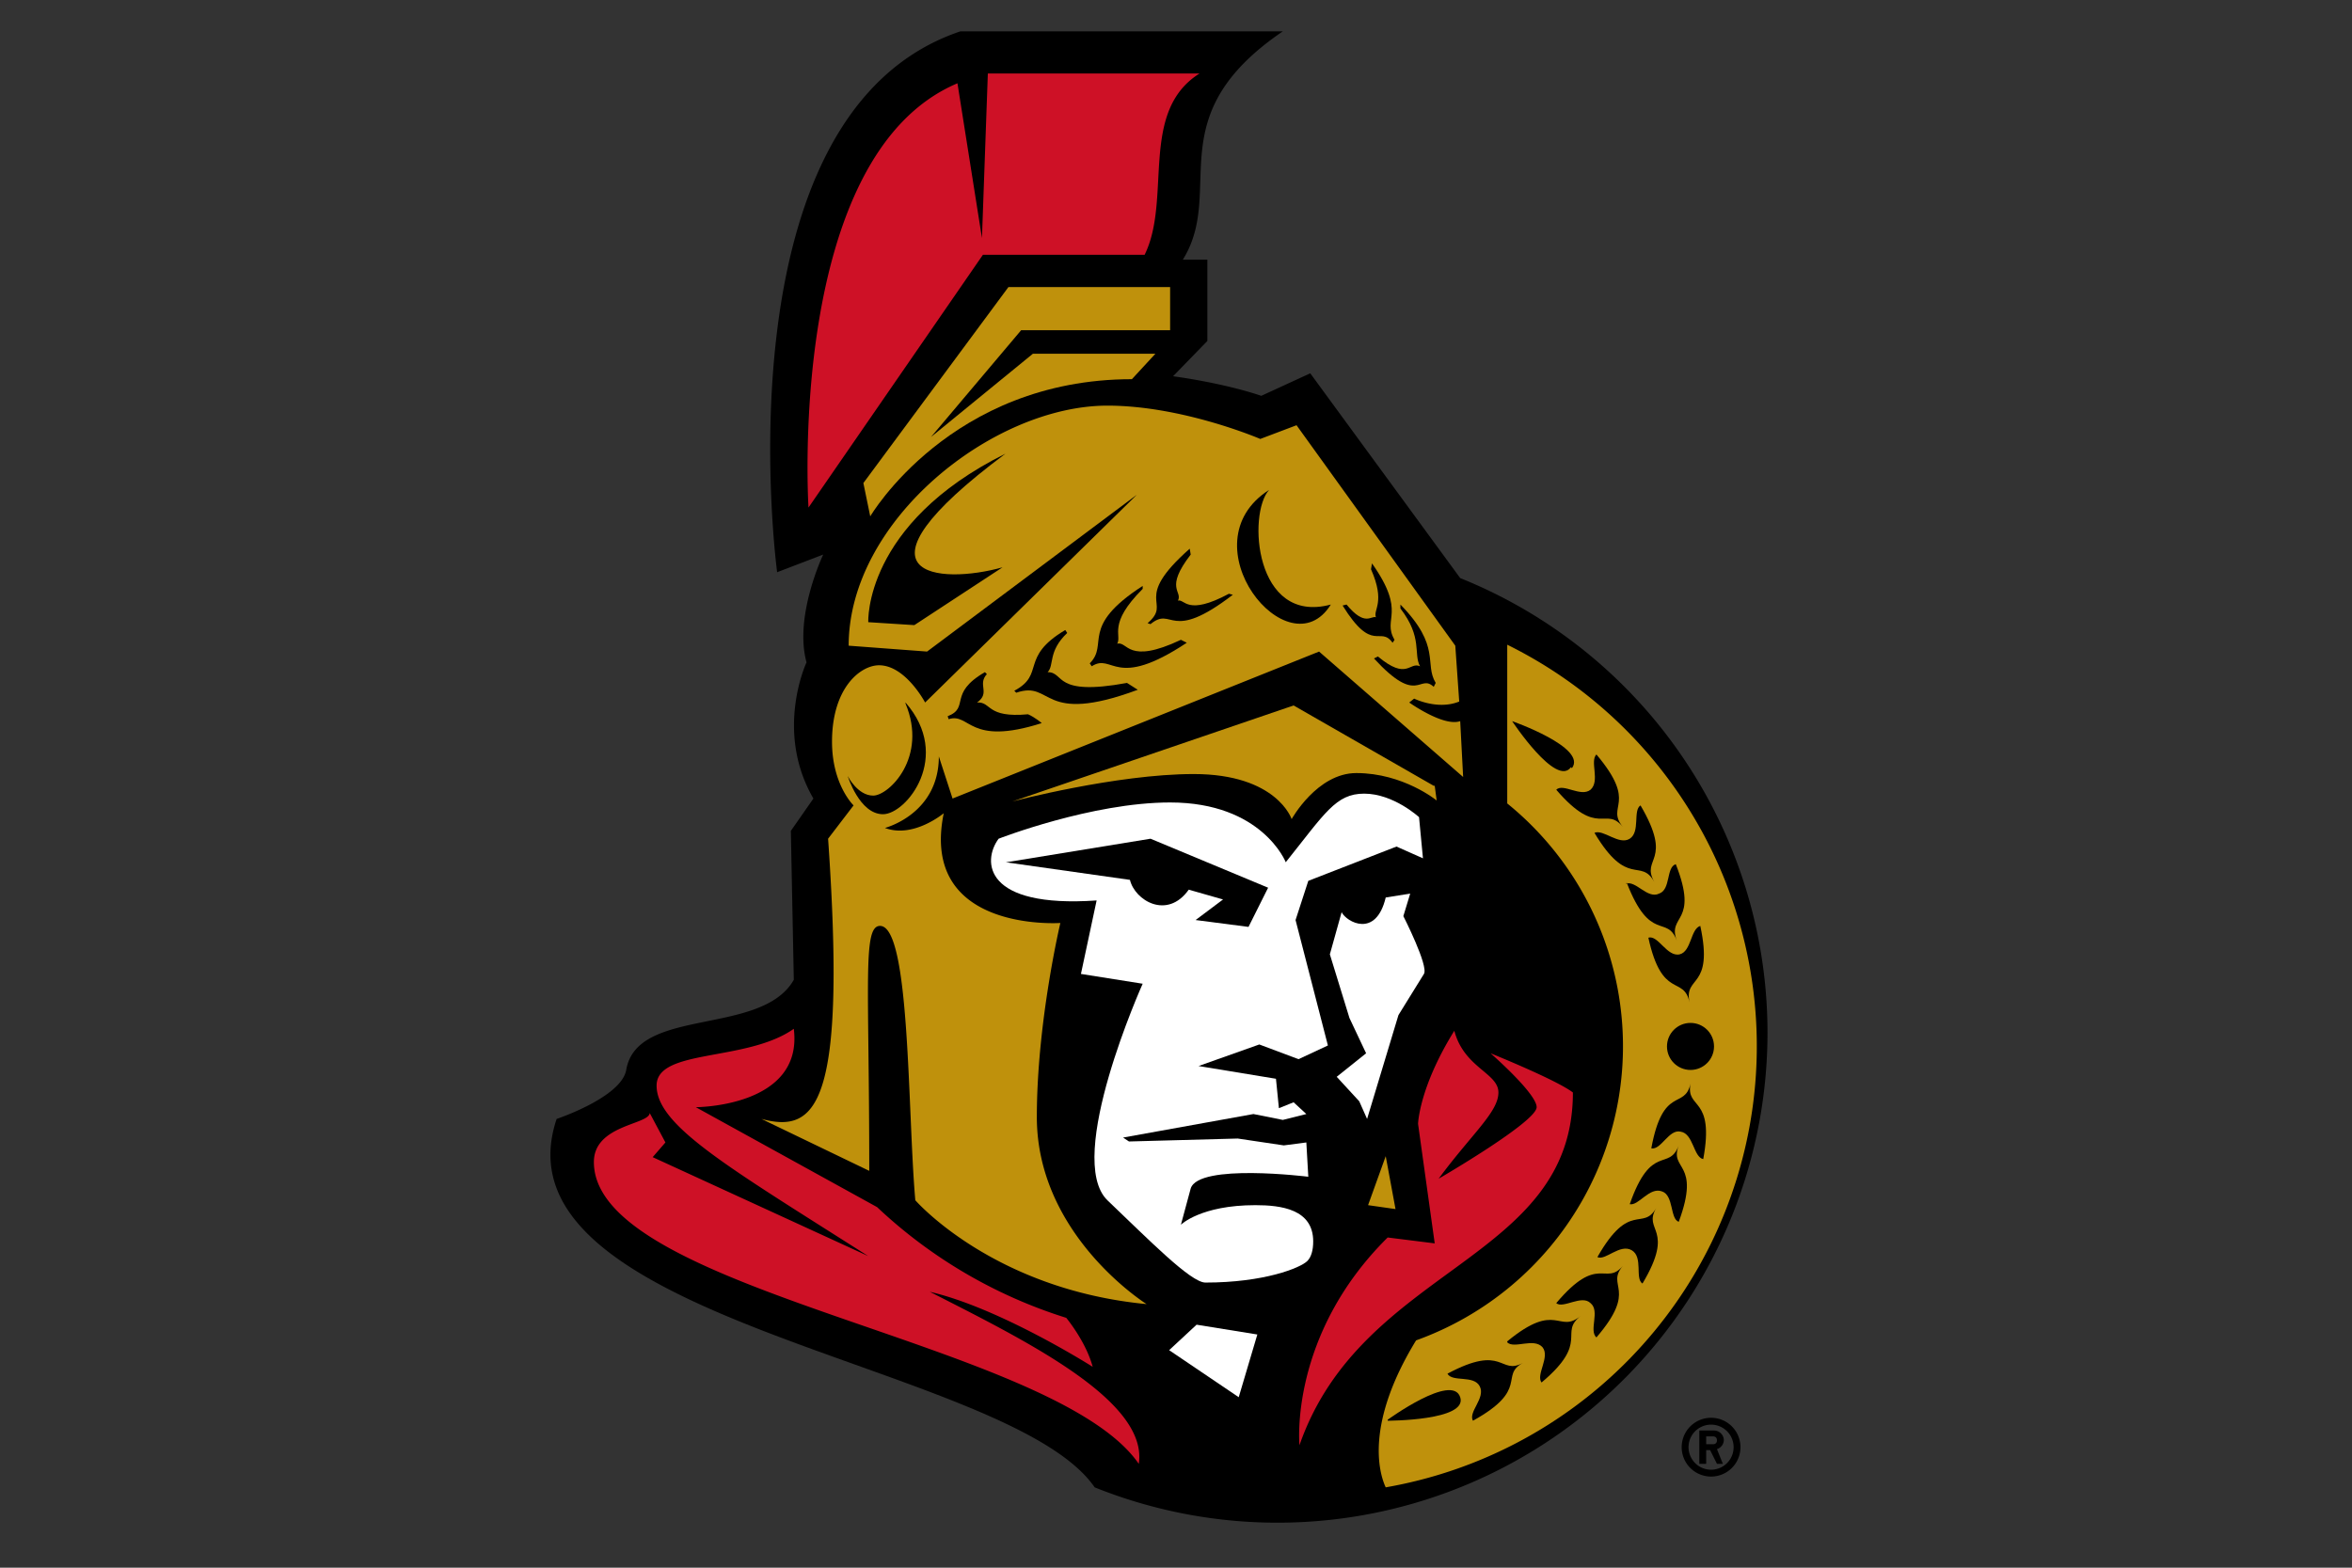 <svg xmlns="http://www.w3.org/2000/svg" viewBox="0 0 24 16"><rect x="0" y="0" width="24" height="16" fill="#333333" stroke="none"/><path d="M14.9 5.9l-1.53-2.09-.5.23s-.33-.12-.9-.2l.35-.36v-.83h-.25c.44-.71-.26-1.46 1.02-2.33H9.8c-2.5.84-1.87 5.52-1.87 5.52l.47-.18s-.3.63-.17 1.1c0 0-.33.7.07 1.39l-.23.33L8.1 10c-.33.58-1.6.27-1.71.92-.05.28-.71.5-.71.5-.7 2.08 4.61 2.48 5.49 3.76A5 5 0 1 0 14.9 5.9z"/><path d="M10.02 2.43L9.77.85c-1.75.74-1.52 4.33-1.52 4.33l1.78-2.58h1.65c.28-.57-.06-1.46.56-1.85h-2.16l-.06 1.68zm-.55 10.75c.72.16 1.68.77 1.68.77-.07-.26-.27-.5-.27-.5a4.98 4.98 0 0 1-1.93-1.13L7.1 11.3s1.1 0 1-.8c-.48.34-1.4.2-1.4.58 0 .41.73.83 2.16 1.74l-2.2-1.01.13-.15-.16-.3c-.01.12-.57.12-.57.5 0 1.33 4.7 1.83 5.56 3.08.1-.65-1.18-1.27-2.16-1.77zm5.74-2.43s.47.41.47.55c0 .15-1 .73-1 .73.34-.46.61-.68.61-.88 0-.2-.35-.25-.45-.63-.36.58-.37.95-.37.95l.17 1.22-.48-.06c-1.01 1-.9 2.12-.9 2.12.64-1.84 2.79-1.87 2.79-3.6-.17-.13-.84-.4-.84-.4z" fill="#CE1126"/><path fill="#FFF" d="M13.25 10.81l.3-.14-.33-1.28.13-.4.9-.35.27.12-.04-.42s-.26-.24-.56-.24c-.29 0-.4.2-.8.7 0 0-.24-.61-1.18-.61-.8 0-1.75.37-1.75.37-.17.23-.15.71 1 .63l-.16.75.63.1s-.8 1.78-.36 2.21c.42.4.85.84 1 .84.6 0 .97-.15 1.04-.22.04-.04.06-.11.06-.2 0-.33-.33-.37-.59-.37-.56 0-.76.2-.76.2l.1-.37c.08-.26 1.2-.12 1.2-.12l-.02-.35-.23.03-.47-.07-1.11.03-.06-.04 1.33-.24.3.06.24-.06-.13-.12-.15.06-.03-.3-.79-.13.62-.22.4.15z"/><path fill="#FFF" d="M14.39 9.12l-.25.04c-.1.42-.4.25-.45.15l-.12.43.2.65.17.36-.3.24.23.25.08.18.32-1.06.26-.42c.05-.08-.21-.59-.21-.59l.07-.23zm-2.46 4.66l.71.48.19-.64-.62-.1z"/><path d="M17.46 14.47a.3.3 0 1 0 0 .6.3.3 0 0 0 0-.6zm0 .53a.23.23 0 1 1 0-.46.23.23 0 0 1 0 .46z"/><path d="M17.59 14.7a.1.1 0 0 0-.1-.1h-.15v.34h.07v-.14h.04l.07.14h.06l-.06-.15a.1.1 0 0 0 .07-.1zm-.1.04h-.08v-.08h.07c.03 0 .04.02.04.04s-.01.04-.04.04z"/><g fill="#BF910C"><path d="M14.63 8.02L13.2 7.2l-2.87.98s1.06-.28 1.85-.28c.85 0 1 .46 1 .46s.26-.47.66-.47c.48 0 .82.28.82.28l-.02-.15zm-3.08-4.15l.24-.26h-1.25l-1.04.85.92-1.09h1.52v-.44h-1.65l-1.48 2 .07.34s.82-1.4 2.67-1.4z"/><path d="M10.58 11.4c0-.97.24-1.98.24-1.98s-1.44.1-1.19-1.12c0 0-.31.26-.6.15 0 0 .55-.14.55-.73l.14.43 3.74-1.5 1.47 1.28-.03-.57c-.17.06-.52-.19-.52-.19l.05-.04s.24.12.46.03l-.04-.57-1.62-2.25-.37.14s-.79-.34-1.56-.34c-1.17 0-2.64 1.17-2.64 2.45l.8.06 2.14-1.6-2.16 2.12s-.2-.38-.47-.38c-.19 0-.48.23-.48.78 0 .44.22.65.22.65l-.26.34c.19 2.73-.12 3.01-.68 2.86l1.1.53c0-1.92-.07-2.5.11-2.5.31 0 .28 1.9.36 2.8 0 0 .79.91 2.36 1.06 0 0-1.12-.7-1.12-1.91zm3.56.4l-.18.5.28.04zm1.24-5.22V8.2a3.19 3.19 0 0 1-.93 5.48c-.52.85-.38 1.35-.31 1.5a4.57 4.57 0 0 0 1.24-8.6z"/></g><path d="M11.61 7.04l-.11-.07c-.76.14-.63-.11-.81-.11.07-.07 0-.21.2-.4l-.02-.03c-.47.28-.2.45-.52.62l.02.02c.38-.13.24.34 1.24-.03z"/><path d="M12.11 6.56l-.06-.03c-.55.26-.54.01-.65.04.05-.09-.1-.2.26-.56v-.03c-.65.42-.34.59-.54.79l.02.03c.22-.14.23.25.97-.24zm-1.48.82s-.07-.06-.14-.09c-.43.04-.37-.13-.52-.12.14-.1 0-.18.1-.29l-.02-.02c-.38.22-.15.36-.38.45l.01.03c.22-.07.2.28.95.04zm-1.39-.2c.23.55-.17.94-.33.94s-.26-.2-.26-.2.12.39.36.39.71-.59.23-1.14z"/><path d="M12.58 6.07l-.04-.01c-.43.23-.45.05-.52.07.05-.1-.14-.12.13-.47l-.01-.06c-.6.53-.17.54-.43.76l.03.01c.23-.19.19.2.84-.3zm-2.32-1.44c-1.45.72-1.4 1.72-1.4 1.72l.47.03.9-.59c-.64.18-1.66.1.03-1.16zm3.32 1.54c-.78.21-.85-.93-.63-1.17-.86.55.2 1.86.63 1.17zm.48.53l-.04.02c.45.49.46.15.61.29l.02-.04c-.12-.2.06-.37-.36-.8v.04c.23.3.13.46.2.59-.11-.05-.13.15-.43-.1z"/><path d="M14.21 6.56l.02-.03c-.13-.22.13-.27-.23-.78l-.01.06c.15.34.02.41.05.49-.05-.02-.11.1-.3-.13l-.04.01c.31.5.38.2.51.38zm3.04 4.5c-.06.27-.28.01-.4.66.1.02.18-.2.3-.17.13.02.13.26.23.28.12-.65-.18-.5-.13-.77z"/><circle cx="17.25" cy="10.68" r=".24"/><path d="M15.38 13.7c.07.07.27-.05.36.05.08.1-.07.28-.01.36.5-.42.17-.5.4-.68-.23.19-.24-.16-.75.26zm1.52-1.37c-.14.24-.27-.08-.6.5.08.04.23-.14.35-.07s.03.29.11.34c.34-.57 0-.53.14-.77z"/><path d="M15.88 13.3c.07.06.26-.09.35 0 .1.08-.02.28.06.35.43-.5.09-.52.27-.73-.18.21-.25-.13-.68.38zm.94-3.73c.14.64.36.38.42.66-.06-.28.25-.13.11-.78-.1.03-.09.26-.21.29-.13.03-.22-.2-.32-.17zm-.55-1.07c.34.57.47.25.61.5-.14-.25.2-.2-.14-.78-.08.05 0 .27-.11.34s-.27-.1-.36-.06z"/><path d="M16.6 9.01c.24.62.41.32.51.59-.1-.27.23-.17-.01-.78-.1.03-.05.26-.17.3-.12.06-.24-.14-.34-.1zm.53 2.68c-.1.27-.28-.03-.5.6.09.02.2-.18.33-.13.12.04.08.28.17.31.23-.62-.1-.52 0-.78zm-.57-3.25c-.18-.22.16-.23-.27-.74-.07.07.04.27-.06.36-.1.08-.28-.07-.35 0 .43.5.5.16.68.38zm-.52-.6c.16-.21-.61-.48-.61-.48s.45.68.6.47zm-1.27 6.18c.05.09.27.01.33.13s-.12.26-.07.35c.58-.32.27-.46.51-.59-.24.13-.19-.2-.77.11z"/><path d="M14.16 14.5s.82 0 .74-.24c-.08-.25-.74.23-.74.23zm-3.9-5.7l1.27.18c.05.21.38.41.6.1l.35.1-.28.21.54.07.2-.4-1.2-.5-1.47.24z"/></svg>